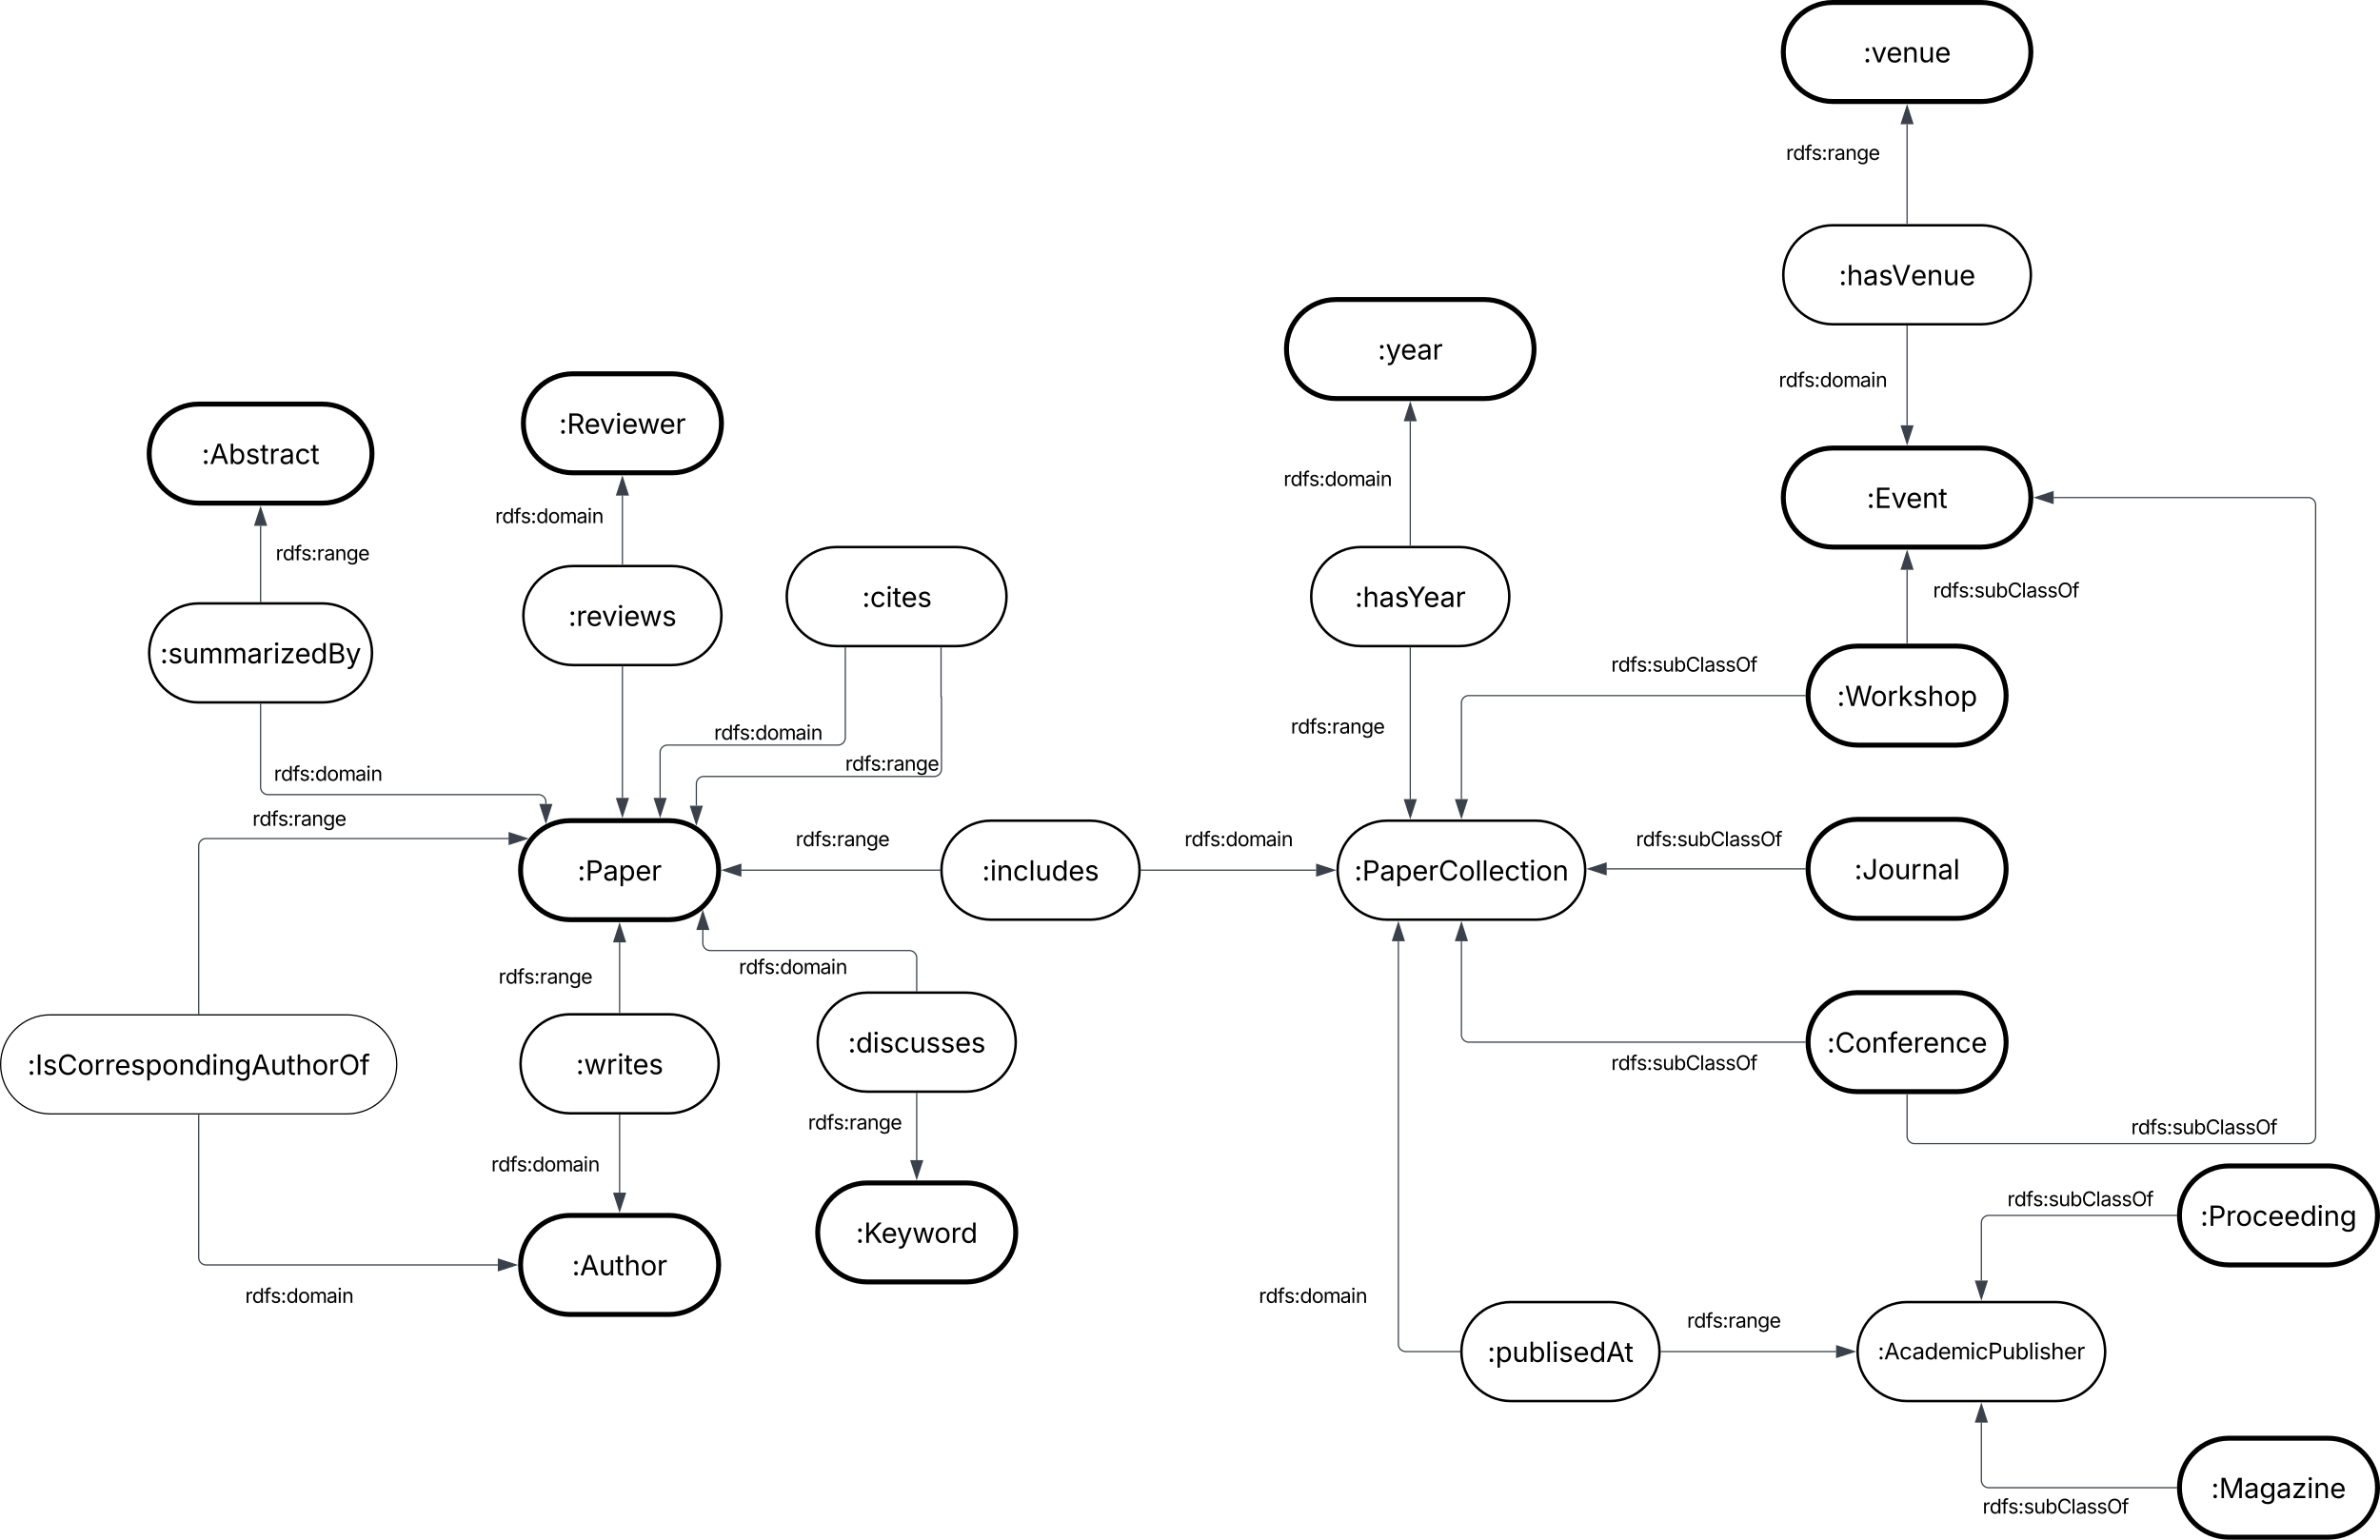 <svg xmlns="http://www.w3.org/2000/svg" xmlns:xlink="http://www.w3.org/1999/xlink" xmlns:lucid="lucid" width="1922.5" height="1244"><g transform="translate(2380.5 482)" lucid:page-tab-id="0_0"><path d="M-2500-500H0v1500h-2500z" fill="#fff"/><path d="M-800 40c22.1 0 40 17.9 40 40s-17.9 40-40 40h-80c-22.1 0-40-17.9-40-40s17.9-40 40-40z" stroke="#000" stroke-width="4" fill="#fff"/><use xlink:href="#a" transform="matrix(1,0,0,1,-915,45) translate(18.397 43.403)"/><path d="M-800 320c22.1 0 40 17.9 40 40s-17.9 40-40 40h-80c-22.1 0-40-17.9-40-40s17.9-40 40-40z" stroke="#000" stroke-width="4" fill="#fff"/><use xlink:href="#b" transform="matrix(1,0,0,1,-915,325) translate(10.324 43.403)"/><path d="M-800 180c22.1 0 40 17.9 40 40s-17.9 40-40 40h-80c-22.1 0-40-17.9-40-40s17.9-40 40-40z" stroke="#000" stroke-width="4" fill="#fff"/><use xlink:href="#c" transform="matrix(1,0,0,1,-915,185) translate(32.373 43.403)"/><path d="M-500 680c22.1 0 40 17.9 40 40s-17.9 40-40 40h-80c-22.1 0-40-17.9-40-40s17.9-40 40-40z" stroke="#000" stroke-width="4" fill="#fff"/><use xlink:href="#d" transform="matrix(1,0,0,1,-615,685) translate(20.6 43.403)"/><path d="M-1080 570c22.1 0 40 17.9 40 40s-17.9 40-40 40h-80c-22.1 0-40-17.9-40-40s17.9-40 40-40z" stroke="#000" stroke-width="2" fill="#fff"/><use xlink:href="#e" transform="matrix(1,0,0,1,-1195,575) translate(16.01 43.403)"/><path d="M-1201.5 610h-43.43a6 6 0 0 1-6-6V278.43" stroke="#3a414a" fill="none"/><path d="M-1201 610l.02.48h-.53v-.96h.53z" stroke="#3a414a" stroke-width=".05" fill="#3a414a"/><path d="M-1250.93 263.67l4.63 14.26h-9.27z" stroke="#3a414a" fill="#3a414a"/><path d="M-1400 556a6 6 0 0 1 6-6h148a6 6 0 0 1 6 6v18a6 6 0 0 1-6 6h-148a6 6 0 0 1-6-6z" fill="none"/><use xlink:href="#f" transform="matrix(1,0,0,1,-1400,550) translate(36.303 20.659)"/><path d="M-500 460c22.1 0 40 17.9 40 40s-17.9 40-40 40h-80c-22.1 0-40-17.9-40-40s17.9-40 40-40z" stroke="#000" stroke-width="4" fill="#fff"/><use xlink:href="#g" transform="matrix(1,0,0,1,-615,465) translate(11.865 43.403)"/><path d="M-1060 576a6 6 0 0 1 6-6h148a6 6 0 0 1 6 6v18a6 6 0 0 1-6 6h-148a6 6 0 0 1-6-6z" fill="none"/><use xlink:href="#h" transform="matrix(1,0,0,1,-1060,570) translate(42.193 20.659)"/><path d="M-720 570c22.1 0 40 17.9 40 40s-17.9 40-40 40h-120c-22.1 0-40-17.9-40-40s17.9-40 40-40z" stroke="#000" stroke-width="2" fill="#fff"/><use xlink:href="#i" transform="matrix(1,0,0,1,-875,575) translate(11.35 41.285)"/><path d="M-1038.5 610h141.12" stroke="#3a414a" fill="none"/><path d="M-1038.5 610.48h-.53l.03-.47-.02-.48h.53z" stroke="#3a414a" stroke-width=".05" fill="#3a414a"/><path d="M-882.62 610l-14.26 4.63v-9.26z" stroke="#3a414a" fill="#3a414a"/><path d="M-622.5 720H-774a6 6 0 0 1-6-6v-46.62" stroke="#3a414a" fill="none"/><path d="M-622 719.97l.02.5h-.53v-.95h.53z" stroke="#3a414a" stroke-width=".05" fill="#3a414a"/><path d="M-780 652.62l4.63 14.26h-9.26z" stroke="#3a414a" fill="#3a414a"/><path d="M-622.5 500H-774a6 6 0 0 0-6 6v46.62" stroke="#3a414a" fill="none"/><path d="M-622 499.97l.02.5h-.53v-.95h.53z" stroke="#3a414a" stroke-width=".05" fill="#3a414a"/><path d="M-780 567.38l-4.63-14.26h9.26z" stroke="#3a414a" fill="#3a414a"/><path d="M-780 477.86a6 6 0 0 1 6-6h148a6 6 0 0 1 6 6v18a6 6 0 0 1-6 6h-148a6 6 0 0 1-6-6z" fill="none"/><use xlink:href="#j" transform="matrix(1,0,0,1,-780,471.86) translate(20.953 20.659)"/><path d="M-800 726.24a6 6 0 0 1 6-6h148a6 6 0 0 1 6 6v18a6 6 0 0 1-6 6h-148a6 6 0 0 1-6-6z" fill="none"/><use xlink:href="#j" transform="matrix(1,0,0,1,-800,720.237) translate(20.953 20.659)"/><path d="M-1140 181.05c22.1 0 40 17.9 40 40s-17.9 40-40 40h-120c-22.1 0-40-17.9-40-40s17.9-40 40-40z" stroke="#000" stroke-width="2" fill="#fff"/><use xlink:href="#k" transform="matrix(1,0,0,1,-1295,186.049) translate(8.46 43.403)"/><path d="M-1840 181.05c22.1 0 40 17.9 40 40s-17.9 40-40 40h-80c-22.1 0-40-17.9-40-40s17.9-40 40-40z" stroke="#000" stroke-width="4" fill="#fff"/><use xlink:href="#l" transform="matrix(1,0,0,1,-1955,186.049) translate(40.999 43.403)"/><path d="M-922.5 80H-1194a6 6 0 0 0-6 6v77.66" stroke="#3a414a" fill="none"/><path d="M-922 79.97l.02.5h-.53v-.94h.53z" stroke="#3a414a" stroke-width=".05" fill="#3a414a"/><path d="M-1200 178.43l-4.63-14.27h9.27z" stroke="#3a414a" fill="#3a414a"/><path d="M-922.5 360H-1194a6 6 0 0 1-6-6v-75.57" stroke="#3a414a" fill="none"/><path d="M-922 359.97l.02.5h-.53v-.95h.53z" stroke="#3a414a" stroke-width=".05" fill="#3a414a"/><path d="M-1200 263.67l4.63 14.26h-9.27z" stroke="#3a414a" fill="#3a414a"/><path d="M-922.5 220h-160.15" stroke="#3a414a" fill="none"/><path d="M-922 219.97l.02.5h-.53v-.94h.53z" stroke="#3a414a" stroke-width=".05" fill="#3a414a"/><path d="M-1097.42 220l14.27-4.63v9.26z" stroke="#3a414a" fill="#3a414a"/><path d="M-1100 46a6 6 0 0 1 6-6h148a6 6 0 0 1 6 6v18a6 6 0 0 1-6 6h-148a6 6 0 0 1-6-6z" fill="none"/><use xlink:href="#j" transform="matrix(1,0,0,1,-1100,40) translate(20.953 20.659)"/><path d="M-1100 367.86a6 6 0 0 1 6-6h148a6 6 0 0 1 6 6v18a6 6 0 0 1-6 6h-148a6 6 0 0 1-6-6z" fill="none"/><use xlink:href="#j" transform="matrix(1,0,0,1,-1100,361.86) translate(20.953 20.659)"/><path d="M-1080 187.05a6 6 0 0 1 6-6h148a6 6 0 0 1 6 6v18a6 6 0 0 1-6 6h-148a6 6 0 0 1-6-6z" fill="none"/><use xlink:href="#j" transform="matrix(1,0,0,1,-1080,181.049) translate(20.953 20.659)"/><path d="M-1500 181.05c22.1 0 40 17.9 40 40s-17.9 40-40 40h-80c-22.1 0-40-17.9-40-40s17.9-40 40-40z" stroke="#000" stroke-width="2" fill="#fff"/><use xlink:href="#m" transform="matrix(1,0,0,1,-1615,186.049) translate(27.789 43.403)"/><path d="M-1458.5 221.05h141.1" stroke="#3a414a" fill="none"/><path d="M-1458.5 221.52h-.53l.03-.46-.02-.5h.53z" stroke="#3a414a" stroke-width=".05" fill="#3a414a"/><path d="M-1302.62 221.05l-14.27 4.63v-9.27z" stroke="#3a414a" fill="#3a414a"/><path d="M-1621.5 221.05h-160.12" stroke="#3a414a" fill="none"/><path d="M-1621 221.03l.02.5h-.53v-.96h.53z" stroke="#3a414a" stroke-width=".05" fill="#3a414a"/><path d="M-1796.38 221.05l14.27-4.64-.02 9.28z" stroke="#3a414a" fill="#3a414a"/><path d="M-780-120c22.1 0 40 17.9 40 40s-17.9 40-40 40h-120c-22.1 0-40-17.9-40-40s17.9-40 40-40z" stroke="#000" stroke-width="4" fill="#fff"/><use xlink:href="#n" transform="matrix(1,0,0,1,-935,-115) translate(62.415 43.403)"/><path d="M-1780 187.05a6 6 0 0 1 6-6h148a6 6 0 0 1 6 6v18a6 6 0 0 1-6 6h-148a6 6 0 0 1-6-6z" fill="none"/><use xlink:href="#h" transform="matrix(1,0,0,1,-1780,181.049) translate(42.193 20.659)"/><path d="M-1840 337.5c22.1 0 40 17.9 40 40s-17.9 40-40 40h-80c-22.1 0-40-17.9-40-40s17.9-40 40-40z" stroke="#000" stroke-width="2" fill="#fff"/><use xlink:href="#o" transform="matrix(1,0,0,1,-1955,342.505) translate(39.789 43.403)"/><path d="M-1880 336v-56.57" stroke="#3a414a" fill="none"/><path d="M-1879.53 336.5h-.94v-.5h.94z" stroke="#3a414a" stroke-width=".05" fill="#3a414a"/><path d="M-1880 264.67l4.63 14.26h-9.27z" stroke="#3a414a" fill="#3a414a"/><path d="M-1840 500c22.1 0 40 17.9 40 40s-17.9 40-40 40h-80c-22.1 0-40-17.9-40-40s17.9-40 40-40z" stroke="#000" stroke-width="4" fill="#fff"/><use xlink:href="#p" transform="matrix(1,0,0,1,-1955,505) translate(36.513 43.403)"/><path d="M-1880 419v62.62" stroke="#3a414a" fill="none"/><path d="M-1879.53 419.02h-.94v-.5h.94z" stroke="#3a414a" stroke-width=".05" fill="#3a414a"/><path d="M-1880 496.38l-4.63-14.26h9.27z" stroke="#3a414a" fill="#3a414a"/><path d="M-2020 298.1a6 6 0 0 1 6-6h148a6 6 0 0 1 6 6v18a6 6 0 0 1-6 6h-148a6 6 0 0 1-6-6z" fill="none"/><use xlink:href="#h" transform="matrix(1,0,0,1,-2020,292.098) translate(42.193 20.659)"/><path d="M-2020 449.75a6 6 0 0 1 6-6h148a6 6 0 0 1 6 6v18a6 6 0 0 1-6 6h-148a6 6 0 0 1-6-6z" fill="none"/><use xlink:href="#f" transform="matrix(1,0,0,1,-2020,443.752) translate(36.303 20.659)"/><path d="M-1837.73-24.67c22.1 0 40 17.9 40 40s-17.9 40-40 40h-80c-22.1 0-40-17.9-40-40s17.9-40 40-40z" stroke="#000" stroke-width="2" fill="#fff"/><use xlink:href="#q" transform="matrix(1,0,0,1,-1952.727,-19.672) translate(31.369 43.403)"/><path d="M-1837.73-180c22.1 0 40 17.9 40 40s-17.9 40-40 40h-80c-22.1 0-40-17.9-40-40s17.9-40 40-40z" stroke="#000" stroke-width="4" fill="#fff"/><use xlink:href="#r" transform="matrix(1,0,0,1,-1952.727,-175) translate(23.785 43.403)"/><path d="M-2016.86-74a6 6 0 0 1 6-6h148a6 6 0 0 1 6 6v18a6 6 0 0 1-6 6h-148a6 6 0 0 1-6-6z" fill="none"/><use xlink:href="#f" transform="matrix(1,0,0,1,-2016.864,-80) translate(36.303 20.659)"/><path d="M-1877.73-26.17v-55.45" stroke="#3a414a" fill="none"/><path d="M-1877.25-25.67h-.95v-.5h.95z" stroke="#3a414a" stroke-width=".05" fill="#3a414a"/><path d="M-1877.73-96.38l4.64 14.26h-9.26z" stroke="#3a414a" fill="#3a414a"/><path d="M-780-480c22.1 0 40 17.9 40 40s-17.9 40-40 40h-120c-22.1 0-40-17.9-40-40s17.9-40 40-40z" stroke="#000" stroke-width="4" fill="#fff"/><use xlink:href="#s" transform="matrix(1,0,0,1,-935,-475) translate(59.681 43.403)"/><path d="M-1181.33-240c22.1 0 40 17.9 40 40s-17.9 40-40 40h-120c-22.1 0-40-17.9-40-40s17.9-40 40-40z" stroke="#000" stroke-width="4" fill="#fff"/><use xlink:href="#t" transform="matrix(1,0,0,1,-1336.328,-235) translate(68.763 43.403)"/><path d="M-1460 187.05a6 6 0 0 1 6-6h148a6 6 0 0 1 6 6v18a6 6 0 0 1-6 6h-148a6 6 0 0 1-6-6z" fill="none"/><use xlink:href="#f" transform="matrix(1,0,0,1,-1460,181.049) translate(36.303 20.659)"/><path d="M-840-14a6 6 0 0 1 6-6h148a6 6 0 0 1 6 6V4a6 6 0 0 1-6 6h-148a6 6 0 0 1-6-6z" fill="none"/><use xlink:href="#j" transform="matrix(1,0,0,1,-840,-20) translate(20.953 20.659)"/><path d="M-840 402.5V436a6 6 0 0 0 6 6h318a6 6 0 0 0 6-6V-74a6 6 0 0 0-6-6h-205.62" stroke="#3a414a" fill="none"/><path d="M-839.52 402.5h-.96v-.5h.96z" stroke="#3a414a" stroke-width=".05" fill="#3a414a"/><path d="M-736.38-80l14.26-4.64v9.28z" stroke="#3a414a" fill="#3a414a"/><path d="M-1380-104a6 6 0 0 1 6-6h148a6 6 0 0 1 6 6v18a6 6 0 0 1-6 6h-148a6 6 0 0 1-6-6z" fill="none"/><use xlink:href="#f" transform="matrix(1,0,0,1,-1380,-110) translate(36.303 20.659)"/><path d="M-2220 418.95V534a6 6 0 0 0 6 6h235.62" stroke="#3a414a" fill="none"/><path d="M-2219.53 418.97h-.94v-.52h.94z" stroke="#3a414a" stroke-width=".05" fill="#3a414a"/><path d="M-1963.62 540l-14.27 4.63.02-9.26z" stroke="#3a414a" fill="#3a414a"/><path d="M-2220 336.95V201.5a6 6 0 0 1 6-6h244.34" stroke="#3a414a" fill="none"/><path d="M-2219.53 337.45h-.94v-.5h.94z" stroke="#3a414a" stroke-width=".05" fill="#3a414a"/><path d="M-1954.9 195.5l-14.26 4.64v-9.27z" stroke="#3a414a" fill="#3a414a"/><path d="M-2100 337.95c22.1 0 40 17.9 40 40s-17.9 40-40 40h-240c-22.1 0-40-17.9-40-40s17.9-40 40-40z" stroke="#000" fill="#fff"/><use xlink:href="#u" transform="matrix(1,0,0,1,-2375,342.954) translate(16.675 43.403)"/><path d="M-2218.8 556a6 6 0 0 1 6-6h148a6 6 0 0 1 6 6v18a6 6 0 0 1-6 6h-148a6 6 0 0 1-6-6z" fill="none"/><use xlink:href="#f" transform="matrix(1,0,0,1,-2218.804,550) translate(36.303 20.659)"/><path d="M-2218.8 170.56a6 6 0 0 1 6-6h148a6 6 0 0 1 6 6v18a6 6 0 0 1-6 6h-148a6 6 0 0 1-6-6z" fill="none"/><use xlink:href="#h" transform="matrix(1,0,0,1,-2218.804,164.56) translate(42.193 20.659)"/><path d="M-1607.48-40c22.1 0 40 17.9 40 40s-17.9 40-40 40h-97.5c-22.1 0-40-17.9-40-40s17.9-40 40-40z" stroke="#000" stroke-width="2" fill="#fff"/><use xlink:href="#v" transform="matrix(1,0,0,1,-1739.973,-35) translate(55.891 43.403)"/><path d="M-1697.68 41.5V114a6 6 0 0 1-6 6h-137.6a6 6 0 0 0-6 6v36.66" stroke="#3a414a" fill="none"/><path d="M-1697.2 41.5h-.95V41h.95z" stroke="#3a414a" stroke-width=".05" fill="#3a414a"/><path d="M-1847.27 177.43l-4.63-14.27h9.27z" stroke="#3a414a" fill="#3a414a"/><path d="M-1620.34 41.5v39.33a.17.17 0 0 0 .17.17.17.17 0 0 1 .17.17v58.18a6 6 0 0 1-6 6h-186a6 6 0 0 0-6 6v17.6" stroke="#3a414a" fill="none"/><path d="M-1619.86 41.5h-.95V41h.94z" stroke="#3a414a" stroke-width=".05" fill="#3a414a"/><path d="M-1818 183.73l-4.65-14.27h9.27z" stroke="#3a414a" fill="#3a414a"/><path d="M-1740 126a6 6 0 0 1 6-6h148a6 6 0 0 1 6 6v18a6 6 0 0 1-6 6h-148a6 6 0 0 1-6-6z" fill="none"/><use xlink:href="#h" transform="matrix(1,0,0,1,-1740,120) translate(42.193 20.659)"/><path d="M-1840 101a6 6 0 0 1 6-6h148a6 6 0 0 1 6 6v18a6 6 0 0 1-6 6h-148a6 6 0 0 1-6-6z" fill="none"/><use xlink:href="#f" transform="matrix(1,0,0,1,-1840,95) translate(36.303 20.659)"/><path d="M-680 419.75a6 6 0 0 1 6-6h148a6 6 0 0 1 6 6v18a6 6 0 0 1-6 6h-148a6 6 0 0 1-6-6z" fill="none"/><use xlink:href="#j" transform="matrix(1,0,0,1,-680,413.752) translate(20.953 20.659)"/><path d="M-1380 96a6 6 0 0 1 6-6h148a6 6 0 0 1 6 6v18a6 6 0 0 1-6 6h-148a6 6 0 0 1-6-6z" fill="none"/><use xlink:href="#h" transform="matrix(1,0,0,1,-1380,90) translate(42.193 20.659)"/><path d="M-1600 320c22.1 0 40 17.9 40 40s-17.9 40-40 40h-80c-22.1 0-40-17.9-40-40s17.9-40 40-40z" stroke="#000" stroke-width="2" fill="#fff"/><use xlink:href="#w" transform="matrix(1,0,0,1,-1715,325) translate(19.45 43.403)"/><path d="M-1640 318.5V292a6 6 0 0 0-6-6h-160.77a6 6 0 0 1-6-6v-10.62" stroke="#3a414a" fill="none"/><path d="M-1639.53 319h-.94v-.5h.94z" stroke="#3a414a" stroke-width=".05" fill="#3a414a"/><path d="M-1812.77 254.6l4.64 14.28h-9.27z" stroke="#3a414a" fill="#3a414a"/><path d="M-1640 401.5v53.87" stroke="#3a414a" fill="none"/><path d="M-1639.53 401.5h-.94v-.5h.94z" stroke="#3a414a" stroke-width=".05" fill="#3a414a"/><path d="M-1640 470.13l-4.63-14.26h9.27z" stroke="#3a414a" fill="#3a414a"/><path d="M-1770 415.9a6 6 0 0 1 6-6h148a6 6 0 0 1 6 6v18a6 6 0 0 1-6 6h-148a6 6 0 0 1-6-6z" fill="none"/><use xlink:href="#h" transform="matrix(1,0,0,1,-1770,409.9) translate(42.193 20.659)"/><path d="M-1820 290.28a6 6 0 0 1 6-6h148a6 6 0 0 1 6 6v18a6 6 0 0 1-6 6h-148a6 6 0 0 1-6-6z" fill="none"/><use xlink:href="#f" transform="matrix(1,0,0,1,-1820,284.277) translate(36.303 20.659)"/><path d="M-1600 473.75c22.1 0 40 17.9 40 40s-17.9 40-40 40h-80c-22.1 0-40-17.9-40-40s17.9-40 40-40z" stroke="#000" stroke-width="4" fill="#fff"/><use xlink:href="#x" transform="matrix(1,0,0,1,-1715,478.752) translate(25.911 43.403)"/><path d="M-2120 5.52c22.1 0 40 17.9 40 40s-17.9 40-40 40h-100c-22.1 0-40-17.9-40-40s17.9-40 40-40z" stroke="#000" stroke-width="2" fill="#fff"/><use xlink:href="#y" transform="matrix(1,0,0,1,-2255,10.524) translate(3.842 43.403)"/><path d="M-2170 87.02V154a6 6 0 0 0 6 6h218.46a6 6 0 0 1 6 6v1.56" stroke="#3a414a" fill="none"/><path d="M-2169.53 87.04h-.94v-.52h.94z" stroke="#3a414a" stroke-width=".05" fill="#3a414a"/><path d="M-1939.54 182.32l-4.64-14.26h9.27z" stroke="#3a414a" fill="#3a414a"/><path d="M-2195.52 134.17a6 6 0 0 1 6-6h148a6 6 0 0 1 6 6v18a6 6 0 0 1-6 6h-148a6 6 0 0 1-6-6z" fill="none"/><use xlink:href="#f" transform="matrix(1,0,0,1,-2195.522,128.174) translate(36.303 20.659)"/><path d="M-2120-155.52c22.1 0 40 17.9 40 40s-17.9 40-40 40h-100c-22.1 0-40-17.9-40-40s17.9-40 40-40z" stroke="#000" stroke-width="4" fill="#fff"/><use xlink:href="#z" transform="matrix(1,0,0,1,-2255,-150.524) translate(37.425 43.403)"/><path d="M-2170 4.02v-61.16" stroke="#3a414a" fill="none"/><path d="M-2169.53 4.52h-.94v-.5h.94z" stroke="#3a414a" stroke-width=".05" fill="#3a414a"/><path d="M-2170-71.9l4.64 14.26h-9.28z" stroke="#3a414a" fill="#3a414a"/><path d="M-2200-44a6 6 0 0 1 6-6h148a6 6 0 0 1 6 6v18a6 6 0 0 1-6 6h-148a6 6 0 0 1-6-6z" fill="none"/><use xlink:href="#h" transform="matrix(1,0,0,1,-2200,-50) translate(42.193 20.659)"/><path d="M-1201.33-40c22.1 0 40 17.9 40 40s-17.9 40-40 40h-80c-22.1 0-40-17.9-40-40s17.9-40 40-40z" stroke="#000" stroke-width="2" fill="#fff"/><use xlink:href="#A" transform="matrix(1,0,0,1,-1316.328,-35) translate(30.246 43.403)"/><path d="M-840 37.5v-59.12" stroke="#3a414a" fill="none"/><path d="M-839.52 38h-.96v-.5h.96z" stroke="#3a414a" stroke-width=".05" fill="#3a414a"/><path d="M-840-36.38l4.63 14.26h-9.26z" stroke="#3a414a" fill="#3a414a"/><path d="M-1877.73 56.83v105.83" stroke="#3a414a" fill="none"/><path d="M-1877.25 56.84h-.95v-.5h.95z" stroke="#3a414a" stroke-width=".05" fill="#3a414a"/><path d="M-1877.73 177.43l-4.63-14.27h9.27z" stroke="#3a414a" fill="#3a414a"/><path d="M-1241.33 41.5v122.16" stroke="#3a414a" fill="none"/><path d="M-1240.85 41.5h-.95V41h.95z" stroke="#3a414a" stroke-width=".05" fill="#3a414a"/><path d="M-1241.33 178.43l-4.63-14.27h9.27z" stroke="#3a414a" fill="#3a414a"/><path d="M-1241.33-41.5v-100.12" stroke="#3a414a" fill="none"/><path d="M-1240.85-41h-.95v-.5h.95z" stroke="#3a414a" stroke-width=".05" fill="#3a414a"/><path d="M-1241.33-156.38l4.64 14.26h-9.26z" stroke="#3a414a" fill="#3a414a"/><path d="M-780-300c22.1 0 40 17.9 40 40s-17.9 40-40 40h-120c-22.1 0-40-17.9-40-40s17.9-40 40-40z" stroke="#000" stroke-width="2" fill="#fff"/><use xlink:href="#B" transform="matrix(1,0,0,1,-935,-295) translate(39.873 43.403)"/><path d="M-840-218.5v80.12" stroke="#3a414a" fill="none"/><path d="M-839.52-218.5h-.96v-.5h.96z" stroke="#3a414a" stroke-width=".05" fill="#3a414a"/><path d="M-840-123.62l-4.63-14.26h9.26z" stroke="#3a414a" fill="#3a414a"/><path d="M-840-301.5v-80.12" stroke="#3a414a" fill="none"/><path d="M-839.52-301h-.96v-.5h.96z" stroke="#3a414a" stroke-width=".05" fill="#3a414a"/><path d="M-840-396.38l4.63 14.26h-9.26z" stroke="#3a414a" fill="#3a414a"/><path d="M-980-184a6 6 0 0 1 6-6h148a6 6 0 0 1 6 6v18a6 6 0 0 1-6 6h-148a6 6 0 0 1-6-6z" fill="none"/><use xlink:href="#f" transform="matrix(1,0,0,1,-980,-190) translate(36.303 20.659)"/><path d="M-980-367.45a6 6 0 0 1 6-6h148a6 6 0 0 1 6 6v18a6 6 0 0 1-6 6h-148a6 6 0 0 1-6-6z" fill="none"/><use xlink:href="#h" transform="matrix(1,0,0,1,-980,-373.455) translate(42.193 20.659)"/><defs><path d="M295 13c-75 0-135-60-135-135s60-135 135-135 135 60 135 135S370 13 295 13zm0-809c-75 0-135-60-135-135s60-135 135-135 135 60 135 135-60 135-135 135" id="C"/><path d="M458 0L52-1490h194c108 439 233 855 324 1313 92-459 221-873 331-1313h216c110 438 234 854 330 1307 92-455 216-869 323-1307h196L1558 0h-221l-256-944c-26-95-50-200-73-331-22 122-44 223-73 331L680 0H458" id="D"/><path d="M613 24c-304 0-509-231-509-576 0-350 205-580 509-580 305 0 511 230 511 580 0 345-206 576-511 576zm0-161c226 0 329-195 329-415 0-222-103-419-329-419-223 0-326 196-326 419 0 220 103 415 326 415" id="E"/><path d="M158 0v-1118h174v172h12c41-113 157-188 290-188 26 0 70 2 91 3v181c-11-2-60-10-108-10-161 0-279 109-279 260V0H158" id="F"/><path d="M158 0v-1490h180v865h22l478-493h223L593-638 1096 0H865L456-523 338-412V0H158" id="G"/><path d="M538 24C308 24 148-78 108-271l171-41c32 123 123 178 257 178 156 0 256-77 256-169 0-77-54-128-164-154l-186-44c-203-48-300-148-300-305 0-192 176-326 414-326 230 0 351 112 402 269l-163 42c-31-80-94-158-238-158-133 0-233 69-233 162 0 83 57 129 188 160l169 40c203 48 298 149 298 302 0 196-179 339-441 339" id="H"/><path d="M338-670V0H158v-1490h180v566c73-149 190-208 336-208 226 0 379 139 379 422V0H872v-695c0-172-96-275-252-275-161 0-282 109-282 300" id="I"/><path d="M158 418v-1536h174v179h20c37-59 106-193 324-193 279 0 474 222 474 576 0 356-194 580-473 580-213 0-288-135-325-197h-14v591H158zm492-555c209 0 317-186 317-421 0-232-105-413-317-413-206 0-314 166-314 413 0 249 111 421 314 421" id="J"/><g id="a"><use transform="matrix(0.011,0,0,0.011,0,0)" xlink:href="#C"/><use transform="matrix(0.011,0,0,0.011,6.402,0)" xlink:href="#D"/><use transform="matrix(0.011,0,0,0.011,27.17,0)" xlink:href="#E"/><use transform="matrix(0.011,0,0,0.011,40.495,0)" xlink:href="#F"/><use transform="matrix(0.011,0,0,0.011,49.208,0)" xlink:href="#G"/><use transform="matrix(0.011,0,0,0.011,61.404,0)" xlink:href="#H"/><use transform="matrix(0.011,0,0,0.011,73.134,0)" xlink:href="#I"/><use transform="matrix(0.011,0,0,0.011,86.274,0)" xlink:href="#E"/><use transform="matrix(0.011,0,0,0.011,99.599,0)" xlink:href="#J"/></g><path d="M783 20c-382 0-661-292-661-764 0-473 279-766 661-766 302 0 548 182 601 489h-190c-42-204-217-313-411-313-268 0-476 208-476 590 0 381 209 588 476 588 195 0 369-110 411-313h190c-52 303-296 489-601 489" id="K"/><path d="M338-670V0H158v-1118h173l1 207c72-158 192-221 342-221 226 0 378 139 378 422V0H872v-695c0-172-96-275-252-275-161 0-282 109-282 300" id="L"/><path d="M678-1118v154H420V0H240v-964H20v-154h220v-149c0-194 155-293 318-293 85 0 141 18 168 30l-50 154c-19-6-47-17-97-17-111 0-159 58-159 166v109h258" id="M"/><path d="M628 24c-324 0-524-230-524-574 0-343 198-582 503-582 237 0 487 146 487 559v75H286c9 234 145 362 343 362 132 0 231-58 273-172l174 48C1024-91 857 24 628 24zM287-650h624c-17-190-120-322-304-322-192 0-309 151-320 322" id="N"/><path d="M613 24c-304 0-509-231-509-576 0-350 205-580 509-580 216 0 392 114 453 309l-173 49c-33-115-133-197-280-197-223 0-326 196-326 419 0 220 103 415 326 415 150 0 252-85 285-206l172 49C1010-95 832 24 613 24" id="O"/><g id="b"><use transform="matrix(0.011,0,0,0.011,0,0)" xlink:href="#C"/><use transform="matrix(0.011,0,0,0.011,6.402,0)" xlink:href="#K"/><use transform="matrix(0.011,0,0,0.011,22.635,0)" xlink:href="#E"/><use transform="matrix(0.011,0,0,0.011,35.959,0)" xlink:href="#L"/><use transform="matrix(0.011,0,0,0.011,49.089,0)" xlink:href="#M"/><use transform="matrix(0.011,0,0,0.011,56.662,0)" xlink:href="#N"/><use transform="matrix(0.011,0,0,0.011,69.618,0)" xlink:href="#F"/><use transform="matrix(0.011,0,0,0.011,77.615,0)" xlink:href="#N"/><use transform="matrix(0.011,0,0,0.011,90.571,0)" xlink:href="#L"/><use transform="matrix(0.011,0,0,0.011,103.7,0)" xlink:href="#O"/><use transform="matrix(0.011,0,0,0.011,116.395,0)" xlink:href="#N"/></g><path d="M545 20c-263 0-445-160-445-446v-80h190v80c0 182 102 279 255 279 152 0 254-97 254-279v-1064h190v1064c0 286-181 446-444 446" id="P"/><path d="M537 14c-226 0-379-139-379-422v-710h180v695c0 172 97 275 253 275 160 0 281-109 281-300v-670h181V0H879v-209C806-46 684 14 537 14" id="Q"/><path d="M471 26C259 26 90-98 90-318c0-256 228-303 435-329 202-27 287-16 287-108 0-139-79-219-234-219-161 0-248 86-283 164l-173-57c86-203 278-265 451-265 150 0 419 46 419 395V0H815v-152h-12C765-73 660 26 471 26zm31-159c199 0 310-134 310-271v-155c-30 35-226 55-295 64-131 17-246 59-246 186 0 116 97 176 231 176" id="R"/><path d="M338-1490V0H158v-1490h180" id="S"/><g id="c"><use transform="matrix(0.011,0,0,0.011,0,0)" xlink:href="#C"/><use transform="matrix(0.011,0,0,0.011,6.402,0)" xlink:href="#P"/><use transform="matrix(0.011,0,0,0.011,19.086,0)" xlink:href="#E"/><use transform="matrix(0.011,0,0,0.011,32.411,0)" xlink:href="#Q"/><use transform="matrix(0.011,0,0,0.011,45.551,0)" xlink:href="#F"/><use transform="matrix(0.011,0,0,0.011,54.264,0)" xlink:href="#L"/><use transform="matrix(0.011,0,0,0.011,67.394,0)" xlink:href="#R"/><use transform="matrix(0.011,0,0,0.011,79.872,0)" xlink:href="#S"/></g><path d="M180 0v-1490h270l367 940c28 72 75 218 110 339 35-117 81-264 110-339l362-940h271V0h-187c2-448-5-837 7-1287-157 497-311 829-483 1287H842C666-458 514-784 354-1284c12 438 5 843 7 1284H180" id="T"/><path d="M611 442c-248 0-391-105-460-228l146-94c47 65 117 165 314 165 178 0 307-82 307-266v-224h-17C863-141 792-18 576-18c-268 0-472-195-472-546 0-346 197-568 476-568 216 0 288 133 326 193h17v-179h175V29c0 289-215 413-487 413zm-5-620c203 0 314-146 314-390 0-237-108-403-314-403-213 0-319 180-319 403 0 230 109 390 319 390" id="U"/><path d="M126 0v-134l627-806v-11H146v-167h839v143L376-178v11h629V0H126" id="V"/><path d="M158 0v-1118h180V0H158zm91-1301c-68 0-125-53-125-119s57-119 125-119c69 0 126 53 126 119s-57 119-126 119" id="W"/><g id="d"><use transform="matrix(0.011,0,0,0.011,0,0)" xlink:href="#C"/><use transform="matrix(0.011,0,0,0.011,6.402,0)" xlink:href="#T"/><use transform="matrix(0.011,0,0,0.011,26.476,0)" xlink:href="#R"/><use transform="matrix(0.011,0,0,0.011,38.954,0)" xlink:href="#U"/><use transform="matrix(0.011,0,0,0.011,52.582,0)" xlink:href="#R"/><use transform="matrix(0.011,0,0,0.011,65.061,0)" xlink:href="#V"/><use transform="matrix(0.011,0,0,0.011,77.333,0)" xlink:href="#W"/><use transform="matrix(0.011,0,0,0.011,82.715,0)" xlink:href="#L"/><use transform="matrix(0.011,0,0,0.011,95.844,0)" xlink:href="#N"/></g><path d="M677 24c-213 0-288-135-325-197h-20V0H158v-1490h180v551h14c37-59 106-193 324-193 279 0 474 222 474 576 0 356-194 580-473 580zm-27-161c209 0 317-186 317-421 0-232-105-413-317-413-206 0-314 166-314 413 0 249 111 421 314 421" id="X"/><path d="M577 24c-279 0-473-224-473-580 0-354 195-576 474-576 218 0 287 134 324 193h14v-551h180V0H922v-173h-20C865-111 790 24 577 24zm27-161c203 0 314-172 314-421 0-247-108-413-314-413-212 0-317 181-317 413 0 235 108 421 317 421" id="Y"/><path d="M52 0l541-1490h220L1361 0h-200l-149-416H398L254 0H52zm404-582h497c-103-290-145-390-251-756-108 377-145 460-246 756" id="Z"/><path d="M598-1118v154H368v674c0 100 37 144 132 144 23 0 62-6 92-12L629-6c-37 13-88 20-134 20-193 0-307-107-307-290v-688H20v-154h168v-266h180v266h230" id="aa"/><g id="e"><use transform="matrix(0.011,0,0,0.011,0,0)" xlink:href="#C"/><use transform="matrix(0.011,0,0,0.011,6.402,0)" xlink:href="#J"/><use transform="matrix(0.011,0,0,0.011,20.009,0)" xlink:href="#Q"/><use transform="matrix(0.011,0,0,0.011,33.149,0)" xlink:href="#X"/><use transform="matrix(0.011,0,0,0.011,46.756,0)" xlink:href="#S"/><use transform="matrix(0.011,0,0,0.011,52.138,0)" xlink:href="#W"/><use transform="matrix(0.011,0,0,0.011,57.52,0)" xlink:href="#H"/><use transform="matrix(0.011,0,0,0.011,69.249,0)" xlink:href="#N"/><use transform="matrix(0.011,0,0,0.011,82.205,0)" xlink:href="#Y"/><use transform="matrix(0.011,0,0,0.011,95.812,0)" xlink:href="#Z"/><use transform="matrix(0.011,0,0,0.011,110.71,0)" xlink:href="#aa"/></g><path d="M158 0v-1118h175l1 205c55-151 181-225 313-225 147 0 245 90 285 228 53-141 190-228 352-228 194 0 352 125 352 384V0h-181v-749c0-161-105-225-225-225-151 0-243 103-243 244V0H807v-767c0-124-93-207-219-207-131 0-250 92-250 270V0H158" id="ab"/><g id="f"><use transform="matrix(0.008,0,0,0.008,0,0)" xlink:href="#F"/><use transform="matrix(0.008,0,0,0.008,5.598,0)" xlink:href="#Y"/><use transform="matrix(0.008,0,0,0.008,15.123,0)" xlink:href="#M"/><use transform="matrix(0.008,0,0,0.008,20.531,0)" xlink:href="#H"/><use transform="matrix(0.008,0,0,0.008,28.741,0)" xlink:href="#C"/><use transform="matrix(0.008,0,0,0.008,33.223,0)" xlink:href="#Y"/><use transform="matrix(0.008,0,0,0.008,42.747,0)" xlink:href="#E"/><use transform="matrix(0.008,0,0,0.008,52.075,0)" xlink:href="#ab"/><use transform="matrix(0.008,0,0,0.008,65.701,0)" xlink:href="#R"/><use transform="matrix(0.008,0,0,0.008,74.436,0)" xlink:href="#W"/><use transform="matrix(0.008,0,0,0.008,78.203,0)" xlink:href="#L"/></g><path d="M180 0v-1490h510c348 0 508 209 508 474 0 266-160 477-507 477H370V0H180zm190-706h312c236 0 327-133 327-310 0-176-91-307-329-307H370v617" id="ac"/><g id="g"><use transform="matrix(0.011,0,0,0.011,0,0)" xlink:href="#C"/><use transform="matrix(0.011,0,0,0.011,6.402,0)" xlink:href="#ac"/><use transform="matrix(0.011,0,0,0.011,20.595,0)" xlink:href="#F"/><use transform="matrix(0.011,0,0,0.011,28.592,0)" xlink:href="#E"/><use transform="matrix(0.011,0,0,0.011,41.916,0)" xlink:href="#O"/><use transform="matrix(0.011,0,0,0.011,54.612,0)" xlink:href="#N"/><use transform="matrix(0.011,0,0,0.011,67.567,0)" xlink:href="#N"/><use transform="matrix(0.011,0,0,0.011,80.523,0)" xlink:href="#Y"/><use transform="matrix(0.011,0,0,0.011,94.13,0)" xlink:href="#W"/><use transform="matrix(0.011,0,0,0.011,99.512,0)" xlink:href="#L"/><use transform="matrix(0.011,0,0,0.011,112.641,0)" xlink:href="#U"/></g><g id="h"><use transform="matrix(0.008,0,0,0.008,0,0)" xlink:href="#F"/><use transform="matrix(0.008,0,0,0.008,5.598,0)" xlink:href="#Y"/><use transform="matrix(0.008,0,0,0.008,15.123,0)" xlink:href="#M"/><use transform="matrix(0.008,0,0,0.008,20.531,0)" xlink:href="#H"/><use transform="matrix(0.008,0,0,0.008,28.741,0)" xlink:href="#C"/><use transform="matrix(0.008,0,0,0.008,33.223,0)" xlink:href="#F"/><use transform="matrix(0.008,0,0,0.008,39.079,0)" xlink:href="#R"/><use transform="matrix(0.008,0,0,0.008,47.814,0)" xlink:href="#L"/><use transform="matrix(0.008,0,0,0.008,57.004,0)" xlink:href="#U"/><use transform="matrix(0.008,0,0,0.008,66.544,0)" xlink:href="#N"/></g><g id="i"><use transform="matrix(0.009,0,0,0.009,0,0)" xlink:href="#C"/><use transform="matrix(0.009,0,0,0.009,5.122,0)" xlink:href="#Z"/><use transform="matrix(0.009,0,0,0.009,17.387,0)" xlink:href="#O"/><use transform="matrix(0.009,0,0,0.009,27.717,0)" xlink:href="#R"/><use transform="matrix(0.009,0,0,0.009,37.7,0)" xlink:href="#Y"/><use transform="matrix(0.009,0,0,0.009,48.585,0)" xlink:href="#N"/><use transform="matrix(0.009,0,0,0.009,58.95,0)" xlink:href="#ab"/><use transform="matrix(0.009,0,0,0.009,74.523,0)" xlink:href="#W"/><use transform="matrix(0.009,0,0,0.009,78.828,0)" xlink:href="#O"/><use transform="matrix(0.009,0,0,0.009,88.984,0)" xlink:href="#ac"/><use transform="matrix(0.009,0,0,0.009,100.339,0)" xlink:href="#Q"/><use transform="matrix(0.009,0,0,0.009,110.851,0)" xlink:href="#X"/><use transform="matrix(0.009,0,0,0.009,121.736,0)" xlink:href="#S"/><use transform="matrix(0.009,0,0,0.009,126.042,0)" xlink:href="#W"/><use transform="matrix(0.009,0,0,0.009,130.347,0)" xlink:href="#H"/><use transform="matrix(0.009,0,0,0.009,139.731,0)" xlink:href="#I"/><use transform="matrix(0.009,0,0,0.009,150.243,0)" xlink:href="#N"/><use transform="matrix(0.009,0,0,0.009,160.608,0)" xlink:href="#F"/></g><path d="M784 20c-382 0-662-292-662-764 0-473 280-766 662-766s660 293 660 766c0 472-278 764-660 764zm0-176c266 0 475-207 475-588 0-383-209-590-475-590-268 0-477 208-477 590 0 380 209 588 477 588" id="ad"/><g id="j"><use transform="matrix(0.008,0,0,0.008,0,0)" xlink:href="#F"/><use transform="matrix(0.008,0,0,0.008,5.598,0)" xlink:href="#Y"/><use transform="matrix(0.008,0,0,0.008,15.123,0)" xlink:href="#M"/><use transform="matrix(0.008,0,0,0.008,20.531,0)" xlink:href="#H"/><use transform="matrix(0.008,0,0,0.008,28.741,0)" xlink:href="#C"/><use transform="matrix(0.008,0,0,0.008,33.223,0)" xlink:href="#H"/><use transform="matrix(0.008,0,0,0.008,41.433,0)" xlink:href="#Q"/><use transform="matrix(0.008,0,0,0.008,50.632,0)" xlink:href="#X"/><use transform="matrix(0.008,0,0,0.008,60.156,0)" xlink:href="#K"/><use transform="matrix(0.008,0,0,0.008,71.519,0)" xlink:href="#S"/><use transform="matrix(0.008,0,0,0.008,75.286,0)" xlink:href="#R"/><use transform="matrix(0.008,0,0,0.008,84.021,0)" xlink:href="#H"/><use transform="matrix(0.008,0,0,0.008,92.232,0)" xlink:href="#H"/><use transform="matrix(0.008,0,0,0.008,100.443,0)" xlink:href="#ad"/><use transform="matrix(0.008,0,0,0.008,112.337,0)" xlink:href="#M"/></g><g id="k"><use transform="matrix(0.011,0,0,0.011,0,0)" xlink:href="#C"/><use transform="matrix(0.011,0,0,0.011,6.402,0)" xlink:href="#ac"/><use transform="matrix(0.011,0,0,0.011,20.595,0)" xlink:href="#R"/><use transform="matrix(0.011,0,0,0.011,33.073,0)" xlink:href="#J"/><use transform="matrix(0.011,0,0,0.011,46.68,0)" xlink:href="#N"/><use transform="matrix(0.011,0,0,0.011,59.635,0)" xlink:href="#F"/><use transform="matrix(0.011,0,0,0.011,68.001,0)" xlink:href="#K"/><use transform="matrix(0.011,0,0,0.011,84.234,0)" xlink:href="#E"/><use transform="matrix(0.011,0,0,0.011,97.559,0)" xlink:href="#S"/><use transform="matrix(0.011,0,0,0.011,102.941,0)" xlink:href="#S"/><use transform="matrix(0.011,0,0,0.011,108.322,0)" xlink:href="#N"/><use transform="matrix(0.011,0,0,0.011,121.278,0)" xlink:href="#O"/><use transform="matrix(0.011,0,0,0.011,133.974,0)" xlink:href="#aa"/><use transform="matrix(0.011,0,0,0.011,141.243,0)" xlink:href="#W"/><use transform="matrix(0.011,0,0,0.011,146.625,0)" xlink:href="#E"/><use transform="matrix(0.011,0,0,0.011,159.95,0)" xlink:href="#L"/></g><g id="l"><use transform="matrix(0.011,0,0,0.011,0,0)" xlink:href="#C"/><use transform="matrix(0.011,0,0,0.011,6.402,0)" xlink:href="#ac"/><use transform="matrix(0.011,0,0,0.011,20.595,0)" xlink:href="#R"/><use transform="matrix(0.011,0,0,0.011,33.073,0)" xlink:href="#J"/><use transform="matrix(0.011,0,0,0.011,46.68,0)" xlink:href="#N"/><use transform="matrix(0.011,0,0,0.011,59.635,0)" xlink:href="#F"/></g><g id="m"><use transform="matrix(0.011,0,0,0.011,0,0)" xlink:href="#C"/><use transform="matrix(0.011,0,0,0.011,6.402,0)" xlink:href="#W"/><use transform="matrix(0.011,0,0,0.011,11.784,0)" xlink:href="#L"/><use transform="matrix(0.011,0,0,0.011,24.913,0)" xlink:href="#O"/><use transform="matrix(0.011,0,0,0.011,37.609,0)" xlink:href="#S"/><use transform="matrix(0.011,0,0,0.011,42.99,0)" xlink:href="#Q"/><use transform="matrix(0.011,0,0,0.011,56.131,0)" xlink:href="#Y"/><use transform="matrix(0.011,0,0,0.011,69.737,0)" xlink:href="#N"/><use transform="matrix(0.011,0,0,0.011,82.693,0)" xlink:href="#H"/></g><path d="M180 0v-1490h908v168H370v486h669v168H370v500h727V0H180" id="ae"/><path d="M481 0L54-1118h197c107 314 236 620 325 951 87-331 217-637 324-951h197L670 0H481" id="af"/><g id="n"><use transform="matrix(0.011,0,0,0.011,0,0)" xlink:href="#C"/><use transform="matrix(0.011,0,0,0.011,6.402,0)" xlink:href="#ae"/><use transform="matrix(0.011,0,0,0.011,19.759,0)" xlink:href="#af"/><use transform="matrix(0.011,0,0,0.011,31.814,0)" xlink:href="#N"/><use transform="matrix(0.011,0,0,0.011,44.77,0)" xlink:href="#L"/><use transform="matrix(0.011,0,0,0.011,57.899,0)" xlink:href="#aa"/></g><path d="M409 0L70-1118h191c89 329 165 560 243 925 75-353 154-601 240-925h192c85 325 161 564 235 922 77-354 157-598 244-922h191L1267 0h-179c-86-307-176-590-250-913C763-588 675-308 588 0H409" id="ag"/><g id="o"><use transform="matrix(0.011,0,0,0.011,0,0)" xlink:href="#C"/><use transform="matrix(0.011,0,0,0.011,6.402,0)" xlink:href="#ag"/><use transform="matrix(0.011,0,0,0.011,24.588,0)" xlink:href="#F"/><use transform="matrix(0.011,0,0,0.011,33.301,0)" xlink:href="#W"/><use transform="matrix(0.011,0,0,0.011,38.683,0)" xlink:href="#aa"/><use transform="matrix(0.011,0,0,0.011,45.736,0)" xlink:href="#N"/><use transform="matrix(0.011,0,0,0.011,58.691,0)" xlink:href="#H"/></g><g id="p"><use transform="matrix(0.011,0,0,0.011,0,0)" xlink:href="#C"/><use transform="matrix(0.011,0,0,0.011,6.402,0)" xlink:href="#Z"/><use transform="matrix(0.011,0,0,0.011,21.734,0)" xlink:href="#Q"/><use transform="matrix(0.011,0,0,0.011,34.874,0)" xlink:href="#aa"/><use transform="matrix(0.011,0,0,0.011,42.144,0)" xlink:href="#I"/><use transform="matrix(0.011,0,0,0.011,55.284,0)" xlink:href="#E"/><use transform="matrix(0.011,0,0,0.011,68.609,0)" xlink:href="#F"/></g><g id="q"><use transform="matrix(0.011,0,0,0.011,0,0)" xlink:href="#C"/><use transform="matrix(0.011,0,0,0.011,6.402,0)" xlink:href="#F"/><use transform="matrix(0.011,0,0,0.011,14.399,0)" xlink:href="#N"/><use transform="matrix(0.011,0,0,0.011,26.921,0)" xlink:href="#af"/><use transform="matrix(0.011,0,0,0.011,39.41,0)" xlink:href="#W"/><use transform="matrix(0.011,0,0,0.011,44.792,0)" xlink:href="#N"/><use transform="matrix(0.011,0,0,0.011,57.346,0)" xlink:href="#ag"/><use transform="matrix(0.011,0,0,0.011,75.532,0)" xlink:href="#H"/></g><path d="M180 0v-1490h510c348 0 508 194 508 460 0 198-88 351-276 417L1256 0h-220L726-579c-117 2-238 0-356 1V0H180zm190-747h312c235 0 327-108 327-283 0-177-92-293-329-293H370v576" id="ah"/><g id="r"><use transform="matrix(0.011,0,0,0.011,0,0)" xlink:href="#C"/><use transform="matrix(0.011,0,0,0.011,6.402,0)" xlink:href="#ah"/><use transform="matrix(0.011,0,0,0.011,20.378,0)" xlink:href="#N"/><use transform="matrix(0.011,0,0,0.011,32.899,0)" xlink:href="#af"/><use transform="matrix(0.011,0,0,0.011,45.388,0)" xlink:href="#W"/><use transform="matrix(0.011,0,0,0.011,50.77,0)" xlink:href="#N"/><use transform="matrix(0.011,0,0,0.011,63.325,0)" xlink:href="#ag"/><use transform="matrix(0.011,0,0,0.011,81.109,0)" xlink:href="#N"/><use transform="matrix(0.011,0,0,0.011,94.065,0)" xlink:href="#F"/></g><g id="s"><use transform="matrix(0.011,0,0,0.011,0,0)" xlink:href="#C"/><use transform="matrix(0.011,0,0,0.011,6.402,0)" xlink:href="#af"/><use transform="matrix(0.011,0,0,0.011,18.457,0)" xlink:href="#N"/><use transform="matrix(0.011,0,0,0.011,31.413,0)" xlink:href="#L"/><use transform="matrix(0.011,0,0,0.011,44.542,0)" xlink:href="#Q"/><use transform="matrix(0.011,0,0,0.011,57.682,0)" xlink:href="#N"/></g><path d="M140 405l46-156c120 36 205 19 263-150l32-93L54-1118h197c107 313 237 620 324 950 87-331 219-637 326-950h196L606 167c-68 178-176 259-334 259-64 0-113-12-132-21" id="ai"/><g id="t"><use transform="matrix(0.011,0,0,0.011,0,0)" xlink:href="#C"/><use transform="matrix(0.011,0,0,0.011,6.402,0)" xlink:href="#ai"/><use transform="matrix(0.011,0,0,0.011,18.457,0)" xlink:href="#N"/><use transform="matrix(0.011,0,0,0.011,31.63,0)" xlink:href="#R"/><use transform="matrix(0.011,0,0,0.011,44.108,0)" xlink:href="#F"/></g><path d="M370-1490V0H180v-1490h190" id="aj"/><g id="u"><use transform="matrix(0.011,0,0,0.011,0,0)" xlink:href="#C"/><use transform="matrix(0.011,0,0,0.011,6.402,0)" xlink:href="#aj"/><use transform="matrix(0.011,0,0,0.011,12.37,0)" xlink:href="#H"/><use transform="matrix(0.011,0,0,0.011,24.099,0)" xlink:href="#K"/><use transform="matrix(0.011,0,0,0.011,40.332,0)" xlink:href="#E"/><use transform="matrix(0.011,0,0,0.011,53.657,0)" xlink:href="#F"/><use transform="matrix(0.011,0,0,0.011,62.37,0)" xlink:href="#F"/><use transform="matrix(0.011,0,0,0.011,70.367,0)" xlink:href="#N"/><use transform="matrix(0.011,0,0,0.011,83.322,0)" xlink:href="#H"/><use transform="matrix(0.011,0,0,0.011,95.052,0)" xlink:href="#J"/><use transform="matrix(0.011,0,0,0.011,108.659,0)" xlink:href="#E"/><use transform="matrix(0.011,0,0,0.011,121.984,0)" xlink:href="#L"/><use transform="matrix(0.011,0,0,0.011,135.113,0)" xlink:href="#Y"/><use transform="matrix(0.011,0,0,0.011,148.72,0)" xlink:href="#W"/><use transform="matrix(0.011,0,0,0.011,154.102,0)" xlink:href="#L"/><use transform="matrix(0.011,0,0,0.011,167.231,0)" xlink:href="#U"/><use transform="matrix(0.011,0,0,0.011,180.859,0)" xlink:href="#Z"/><use transform="matrix(0.011,0,0,0.011,196.191,0)" xlink:href="#Q"/><use transform="matrix(0.011,0,0,0.011,209.332,0)" xlink:href="#aa"/><use transform="matrix(0.011,0,0,0.011,216.602,0)" xlink:href="#I"/><use transform="matrix(0.011,0,0,0.011,229.742,0)" xlink:href="#E"/><use transform="matrix(0.011,0,0,0.011,243.066,0)" xlink:href="#F"/><use transform="matrix(0.011,0,0,0.011,251.432,0)" xlink:href="#ad"/><use transform="matrix(0.011,0,0,0.011,268.424,0)" xlink:href="#M"/></g><g id="v"><use transform="matrix(0.011,0,0,0.011,0,0)" xlink:href="#C"/><use transform="matrix(0.011,0,0,0.011,6.402,0)" xlink:href="#O"/><use transform="matrix(0.011,0,0,0.011,19.097,0)" xlink:href="#W"/><use transform="matrix(0.011,0,0,0.011,24.479,0)" xlink:href="#aa"/><use transform="matrix(0.011,0,0,0.011,31.532,0)" xlink:href="#N"/><use transform="matrix(0.011,0,0,0.011,44.488,0)" xlink:href="#H"/></g><g id="w"><use transform="matrix(0.011,0,0,0.011,0,0)" xlink:href="#C"/><use transform="matrix(0.011,0,0,0.011,6.402,0)" xlink:href="#Y"/><use transform="matrix(0.011,0,0,0.011,20.009,0)" xlink:href="#W"/><use transform="matrix(0.011,0,0,0.011,25.391,0)" xlink:href="#H"/><use transform="matrix(0.011,0,0,0.011,37.12,0)" xlink:href="#O"/><use transform="matrix(0.011,0,0,0.011,49.816,0)" xlink:href="#Q"/><use transform="matrix(0.011,0,0,0.011,62.956,0)" xlink:href="#H"/><use transform="matrix(0.011,0,0,0.011,74.685,0)" xlink:href="#H"/><use transform="matrix(0.011,0,0,0.011,86.415,0)" xlink:href="#N"/><use transform="matrix(0.011,0,0,0.011,99.371,0)" xlink:href="#H"/></g><path d="M180 0v-1490h190c0 262 1 526-3 784 217-279 467-523 702-784h249L716-845 1319 0h-225L585-716 370-489V0H180" id="ak"/><g id="x"><use transform="matrix(0.011,0,0,0.011,0,0)" xlink:href="#C"/><use transform="matrix(0.011,0,0,0.011,6.402,0)" xlink:href="#ak"/><use transform="matrix(0.011,0,0,0.011,20.454,0)" xlink:href="#N"/><use transform="matrix(0.011,0,0,0.011,32.975,0)" xlink:href="#ai"/><use transform="matrix(0.011,0,0,0.011,45.464,0)" xlink:href="#ag"/><use transform="matrix(0.011,0,0,0.011,63.249,0)" xlink:href="#E"/><use transform="matrix(0.011,0,0,0.011,76.573,0)" xlink:href="#F"/><use transform="matrix(0.011,0,0,0.011,84.57,0)" xlink:href="#Y"/></g><path d="M180 0v-1490h528c311 0 458 177 458 395 0 191-114 278-244 313v14c139 9 302 137 302 371 0 225-148 397-499 397H180zm190-168h350c232 0 321-102 321-231 0-149-120-277-311-277H370v508zm0-668h328c160 0 286-101 286-255 0-129-87-231-280-231H370v486" id="al"/><g id="y"><use transform="matrix(0.011,0,0,0.011,0,0)" xlink:href="#C"/><use transform="matrix(0.011,0,0,0.011,6.402,0)" xlink:href="#H"/><use transform="matrix(0.011,0,0,0.011,18.132,0)" xlink:href="#Q"/><use transform="matrix(0.011,0,0,0.011,31.272,0)" xlink:href="#ab"/><use transform="matrix(0.011,0,0,0.011,50.738,0)" xlink:href="#ab"/><use transform="matrix(0.011,0,0,0.011,70.204,0)" xlink:href="#R"/><use transform="matrix(0.011,0,0,0.011,82.682,0)" xlink:href="#F"/><use transform="matrix(0.011,0,0,0.011,91.395,0)" xlink:href="#W"/><use transform="matrix(0.011,0,0,0.011,96.777,0)" xlink:href="#V"/><use transform="matrix(0.011,0,0,0.011,108.724,0)" xlink:href="#N"/><use transform="matrix(0.011,0,0,0.011,121.68,0)" xlink:href="#Y"/><use transform="matrix(0.011,0,0,0.011,135.286,0)" xlink:href="#al"/><use transform="matrix(0.011,0,0,0.011,149.826,0)" xlink:href="#ai"/></g><g id="z"><use transform="matrix(0.011,0,0,0.011,0,0)" xlink:href="#C"/><use transform="matrix(0.011,0,0,0.011,6.402,0)" xlink:href="#Z"/><use transform="matrix(0.011,0,0,0.011,21.734,0)" xlink:href="#X"/><use transform="matrix(0.011,0,0,0.011,35.341,0)" xlink:href="#H"/><use transform="matrix(0.011,0,0,0.011,47.07,0)" xlink:href="#aa"/><use transform="matrix(0.011,0,0,0.011,54.34,0)" xlink:href="#F"/><use transform="matrix(0.011,0,0,0.011,62.706,0)" xlink:href="#R"/><use transform="matrix(0.011,0,0,0.011,75.184,0)" xlink:href="#O"/><use transform="matrix(0.011,0,0,0.011,87.88,0)" xlink:href="#aa"/></g><path d="M600 0v-610L52-1490h220l295 481c50 82 90 150 130 243 40-96 80-164 128-243l294-481h219L790-610V0H600" id="am"/><g id="A"><use transform="matrix(0.011,0,0,0.011,0,0)" xlink:href="#C"/><use transform="matrix(0.011,0,0,0.011,6.402,0)" xlink:href="#I"/><use transform="matrix(0.011,0,0,0.011,19.542,0)" xlink:href="#R"/><use transform="matrix(0.011,0,0,0.011,32.02,0)" xlink:href="#H"/><use transform="matrix(0.011,0,0,0.011,42.112,0)" xlink:href="#am"/><use transform="matrix(0.011,0,0,0.011,55.49,0)" xlink:href="#N"/><use transform="matrix(0.011,0,0,0.011,68.663,0)" xlink:href="#R"/><use transform="matrix(0.011,0,0,0.011,81.141,0)" xlink:href="#F"/></g><path d="M600 0L52-1490h200c166 485 304 806 458 1336 156-533 285-846 449-1336h202L819 0H600" id="an"/><g id="B"><use transform="matrix(0.011,0,0,0.011,0,0)" xlink:href="#C"/><use transform="matrix(0.011,0,0,0.011,6.402,0)" xlink:href="#I"/><use transform="matrix(0.011,0,0,0.011,19.542,0)" xlink:href="#R"/><use transform="matrix(0.011,0,0,0.011,32.02,0)" xlink:href="#H"/><use transform="matrix(0.011,0,0,0.011,42.741,0)" xlink:href="#an"/><use transform="matrix(0.011,0,0,0.011,58.073,0)" xlink:href="#N"/><use transform="matrix(0.011,0,0,0.011,71.029,0)" xlink:href="#L"/><use transform="matrix(0.011,0,0,0.011,84.158,0)" xlink:href="#Q"/><use transform="matrix(0.011,0,0,0.011,97.298,0)" xlink:href="#N"/></g></defs></g></svg>